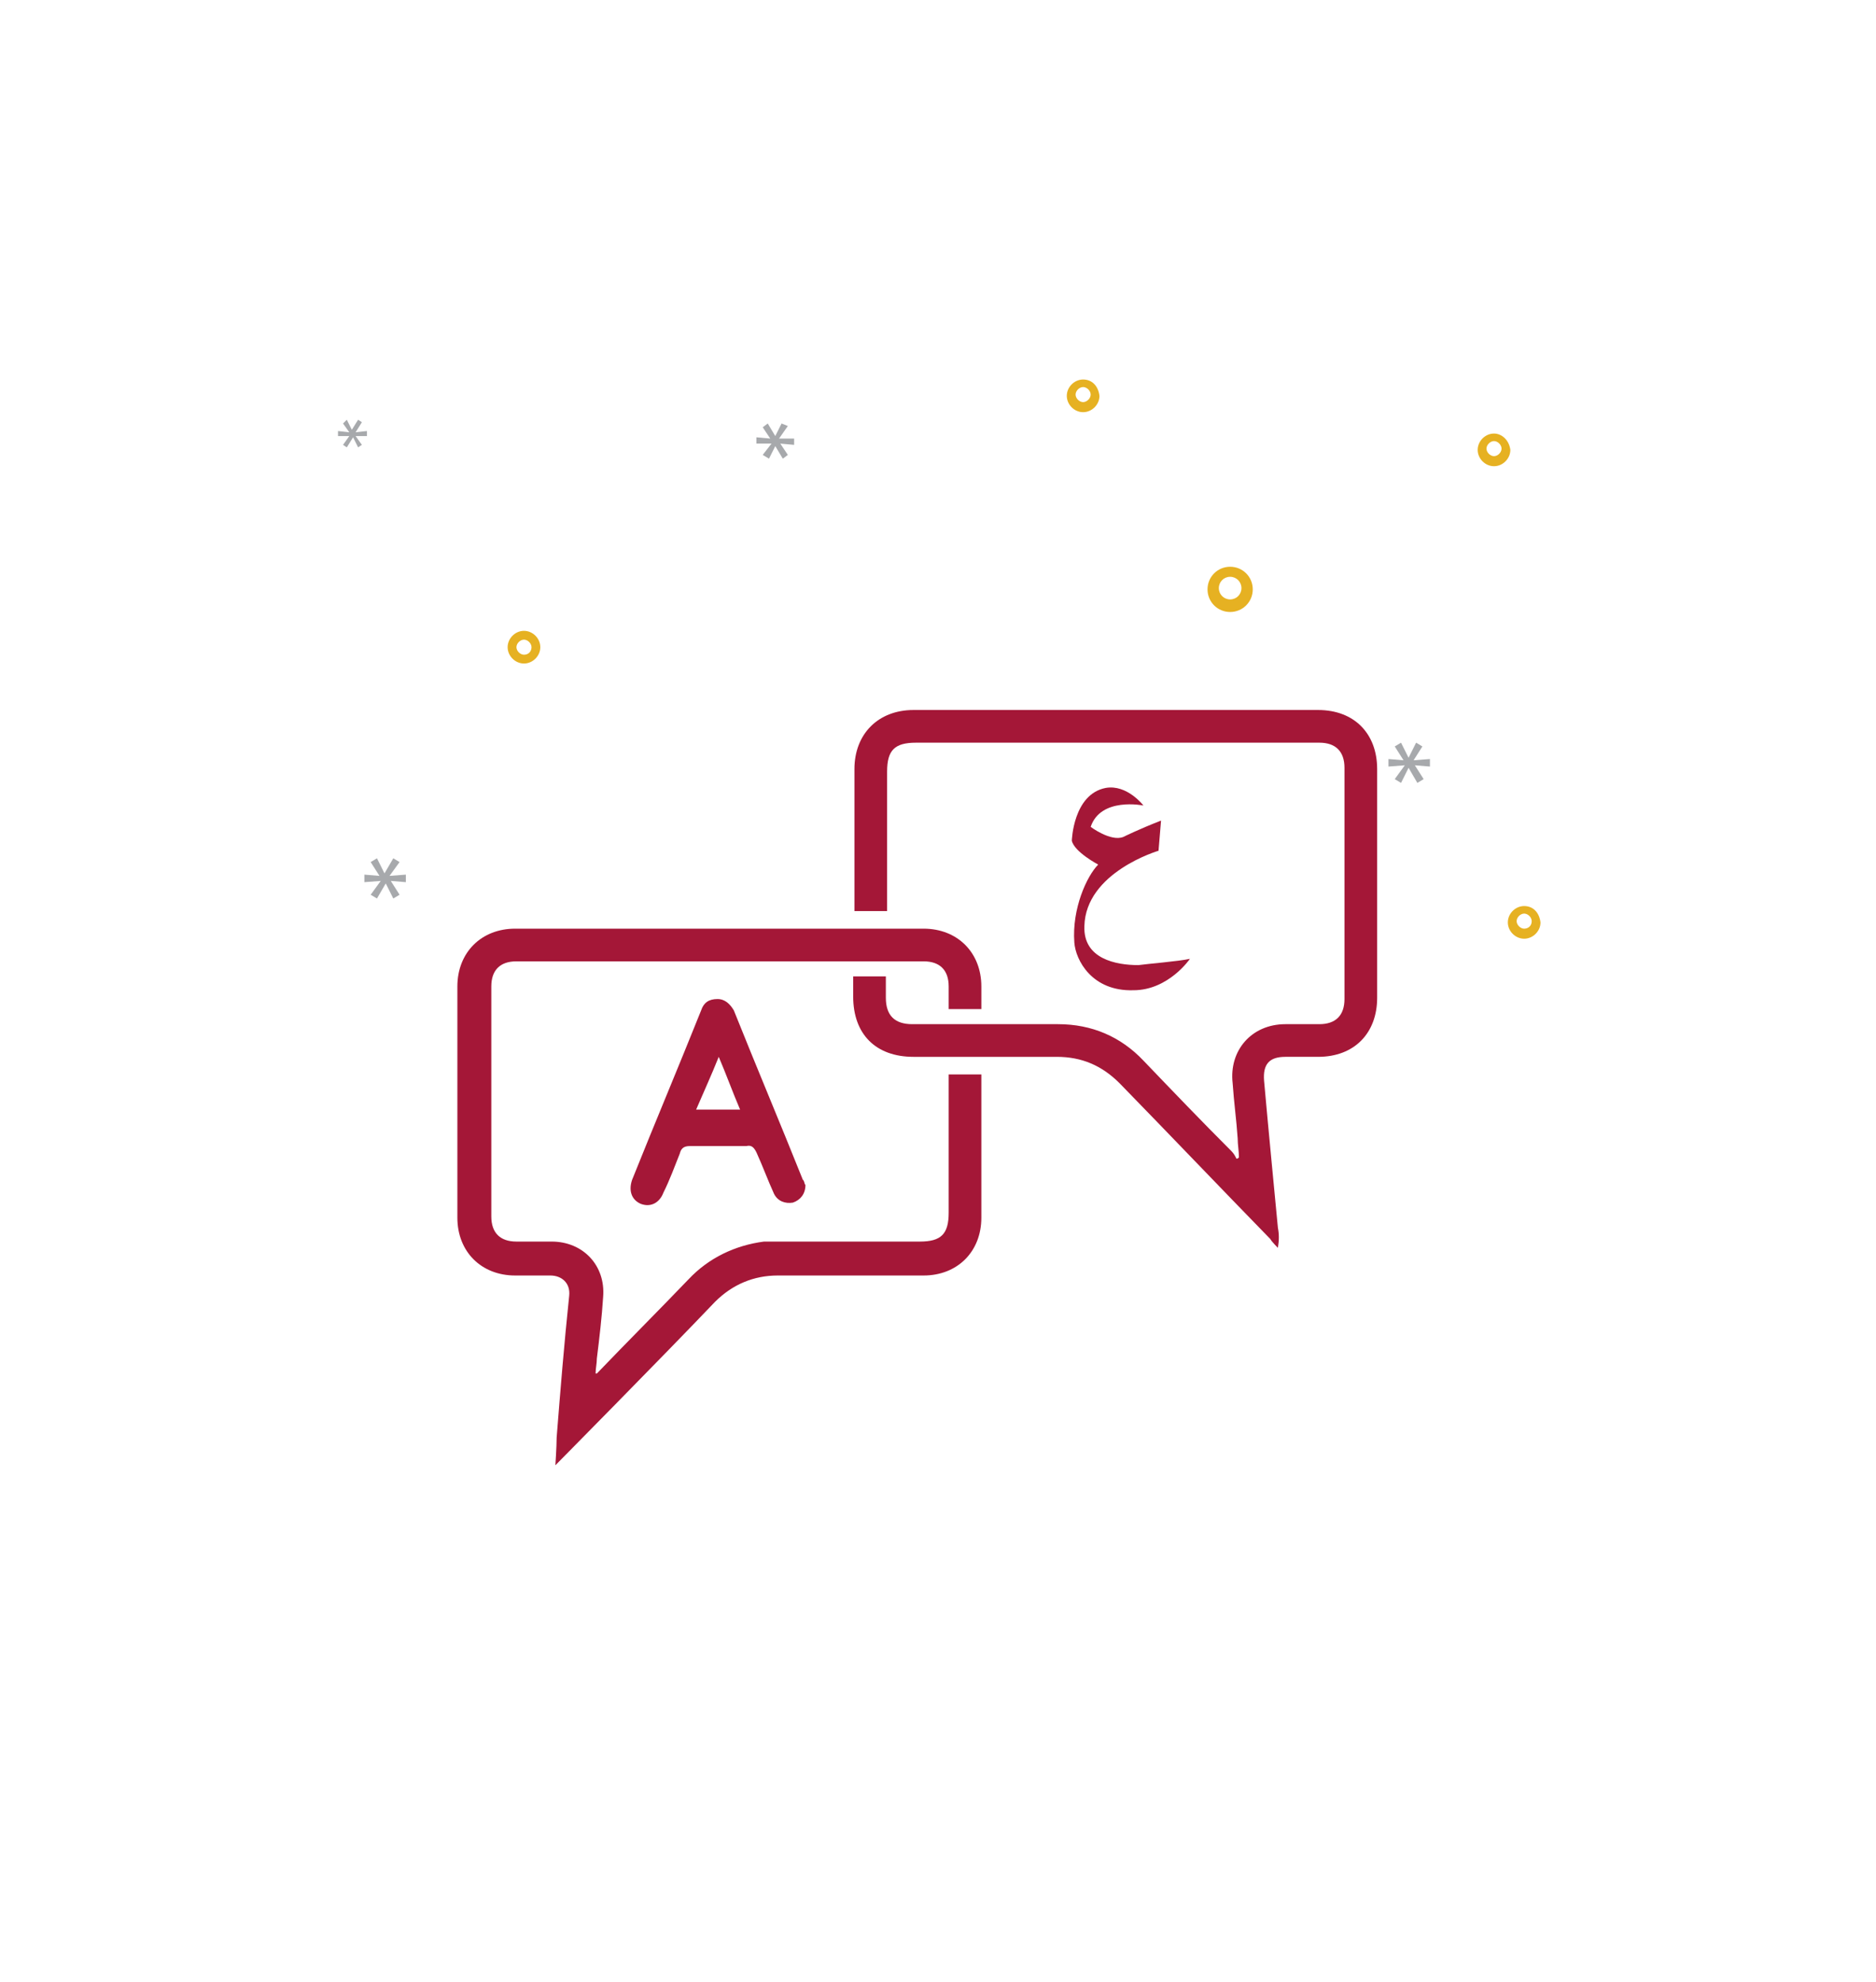 <?xml version="1.0" encoding="utf-8"?>
<svg id="Layer_1" xmlns="http://www.w3.org/2000/svg" viewBox="0 0 149.3 157.7" xml:space="preserve">
<style type="text/css">
	.st0 {
    fill: #A7A9AC;
  }

  .st26 {
    fill: #A41737;
  }

  .st28 {
    fill: #E6B122;
  }
</style>
  <g>
	  <g>
		<polygon class="st0" points="32.3,69.6 31,69.7 31.8,68.6 31.3,68.3 30.6,69.5 30,68.3 29.5,68.6 30.2,69.7 29,69.6 29,70.2
			30.3,70.1 29.5,71.2 30,71.5 30.7,70.3 31.3,71.5 31.8,71.2 31.1,70.1 32.3,70.2 		"/>
      <polygon class="st0" points="63.2,34.9 62,34.9 62.7,33.9 62.2,33.7 61.7,34.7 61.1,33.7 60.7,34 61.3,34.9 60.2,34.8 60.2,35.3
			61.4,35.3 60.7,36.2 61.2,36.5 61.7,35.5 62.3,36.5 62.7,36.2 62.1,35.3 63.2,35.4 		"/>
      <polygon class="st0" points="29.2,34.3 28.3,34.4 28.8,33.6 28.5,33.4 28,34.2 27.6,33.4 27.3,33.7 27.8,34.4 26.9,34.3
			26.9,34.7 27.8,34.7 27.3,35.4 27.6,35.6 28.1,34.8 28.5,35.6 28.8,35.4 28.3,34.7 29.2,34.7 		"/>
      <path class="st28" d="M97.9,45.1c-1,0-1.8,0.8-1.8,1.8c0,1,0.8,1.8,1.8,1.8c1,0,1.8-0.8,1.8-1.8C99.7,45.9,98.9,45.1,97.9,45.1z
			 M97.9,47.7c-0.5,0-0.9-0.4-0.9-0.9c0-0.5,0.4-0.9,0.9-0.9s0.9,0.4,0.9,0.9C98.8,47.3,98.4,47.7,97.9,47.7z"/>
      <path class="st28" d="M118.9,34.5c-0.7,0-1.3,0.6-1.3,1.3c0,0.7,0.6,1.3,1.3,1.3c0.7,0,1.3-0.6,1.3-1.3
			C120.1,35,119.5,34.5,118.9,34.5z M118.9,36.3c-0.3,0-0.6-0.3-0.6-0.6s0.3-0.6,0.6-0.6c0.3,0,0.6,0.3,0.6,0.6
			S119.2,36.3,118.9,36.3z"/>
      <path class="st28" d="M86.2,30.2c-0.7,0-1.3,0.6-1.3,1.3c0,0.7,0.6,1.3,1.3,1.3c0.7,0,1.3-0.6,1.3-1.3
			C87.4,30.7,86.9,30.2,86.2,30.2z M86.2,32c-0.3,0-0.6-0.3-0.6-0.6s0.3-0.6,0.6-0.6c0.3,0,0.6,0.3,0.6,0.6S86.5,32,86.2,32z"/>
      <path class="st28" d="M41.7,50.2c-0.7,0-1.3,0.6-1.3,1.3c0,0.7,0.6,1.3,1.3,1.3c0.7,0,1.3-0.6,1.3-1.3
			C43,50.8,42.4,50.2,41.7,50.2z M41.7,52.1c-0.3,0-0.6-0.3-0.6-0.6s0.3-0.6,0.6-0.6s0.6,0.3,0.6,0.6S42.1,52.1,41.7,52.1z"/>
      <path class="st28" d="M121.3,72.1c-0.7,0-1.3,0.6-1.3,1.3c0,0.7,0.6,1.3,1.3,1.3c0.7,0,1.3-0.6,1.3-1.3
			C122.5,72.6,122,72.1,121.3,72.1z M121.3,73.9c-0.3,0-0.6-0.3-0.6-0.6c0-0.3,0.3-0.6,0.6-0.6c0.3,0,0.6,0.3,0.6,0.6
			C121.9,73.7,121.6,73.9,121.3,73.9z"/>
      <polygon class="st0" points="113.8,60.4 112.5,60.5 113.2,59.4 112.7,59.1 112.1,60.3 111.5,59.1 111,59.4 111.7,60.5 110.5,60.4
			110.5,61 111.8,60.9 111,62 111.5,62.3 112.1,61.1 112.8,62.3 113.3,62 112.6,60.9 113.8,61 		"/>
	</g>
    <g>
		<path class="st26" d="M101.7,99.3c0,0-0.5-0.5-0.6-0.7c-4-4.1-8-8.3-12-12.4c-1.4-1.4-3-2.1-5-2.1c-3.8,0-7.6,0-11.4,0
			c-3,0-4.8-1.8-4.8-4.8c0-0.5,0-1,0-1.6h2.6c0,0.6,0,1.1,0,1.7c0,1.4,0.7,2.1,2.1,2.1c3.9,0,7.7,0,11.6,0c2.7,0,5,1,6.8,2.9
			c2.3,2.4,4.6,4.8,7,7.2c0.2,0.2,0.3,0.4,0.4,0.6c0.1,0,0.1,0,0.2-0.1c0-0.5-0.1-1-0.1-1.5c-0.1-1.5-0.3-2.9-0.4-4.4
			c-0.3-2.6,1.5-4.7,4.2-4.7c0.9,0,1.8,0,2.7,0c1.3,0,2-0.7,2-2c0-6.1,0-12.2,0-18.4c0-1.3-0.7-2-2-2c-1.8,0-3.6,0-5.5,0
			c-8.9,0-17.8,0-26.6,0c-1.7,0-2.3,0.6-2.3,2.3c0,3.4,0,6.8,0,10.3c0,0.2,0,0.5,0,0.8h-2.6c0-0.2,0-0.5,0-0.7c0-3.5,0-7.1,0-10.6
			c0-2.8,1.9-4.7,4.7-4.7c10.7,0,21.5,0,32.2,0c2.9,0,4.7,1.9,4.7,4.7c0,6.1,0,12.2,0,18.2c0,2.8-1.8,4.7-4.7,4.7
			c-0.9,0-1.7,0-2.6,0c-1.3,0-1.8,0.6-1.7,1.9c0.3,3.4,0.9,9.6,1.1,11.7C101.8,98.2,101.8,98.7,101.7,99.3L101.7,99.3z"/>
      <path class="st26" d="M47.5,109.3c2.4-2.5,4.9-5,7.3-7.5c1.6-1.7,3.7-2.7,6-3c0.3,0,0.5,0,0.8,0c3.9,0,7.7,0,11.6,0
			c1.7,0,2.3-0.6,2.3-2.3c0-3.4,0-6.9,0-10.3c0-0.2,0-0.4,0-0.7c0.9,0,1.7,0,2.6,0c0,0.2,0,0.5,0,0.7c0,3.6,0,7.1,0,10.7
			c0,2.7-1.9,4.6-4.6,4.6c-3.9,0-7.8,0-11.6,0c-1.9,0-3.6,0.7-5,2.1c-4,4.2-12.7,13-12.7,13s0.1-1.5,0.1-2.2c0.3-3.8,0.6-7.5,1-11.3
			c0.1-1-0.6-1.6-1.5-1.6c-0.9,0-1.9,0-2.8,0c-2.7,0-4.6-1.9-4.6-4.6c0-6.1,0-12.2,0-18.4c0-2.7,1.9-4.6,4.6-4.6
			c10.8,0,21.7,0,32.5,0c2.7,0,4.6,1.9,4.6,4.6c0,0.6,0,1.2,0,1.8c-0.9,0-1.7,0-2.6,0c0-0.6,0-1.2,0-1.8c0-1.3-0.7-2-2-2
			c-10.8,0-21.6,0-32.4,0c-1.3,0-2,0.7-2,2c0,6.1,0,12.2,0,18.3c0,1.3,0.7,2,2,2c0.9,0,1.9,0,2.8,0c2.5,0,4.3,1.9,4.1,4.4
			c-0.1,1.6-0.3,3.3-0.5,4.9c0,0.4-0.1,0.8-0.1,1.2C47.4,109.3,47.4,109.3,47.5,109.3z"/>
      <path class="st26" d="M64.1,94.3c0,0.7-0.4,1.2-1,1.4c-0.6,0.1-1.2-0.1-1.5-0.7c-0.5-1.1-0.9-2.2-1.4-3.3
			c-0.2-0.4-0.4-0.6-0.8-0.5c-1.5,0-3,0-4.5,0c-0.5,0-0.7,0.2-0.8,0.6c-0.4,1-0.8,2.1-1.3,3.1c-0.3,0.8-1,1.2-1.8,0.9
			c-0.7-0.3-1-1-0.7-1.9c1.8-4.5,3.7-9,5.5-13.5c0.2-0.6,0.6-0.9,1.3-0.9c0.6,0,1,0.4,1.3,0.9c1.8,4.5,3.7,9,5.5,13.5
			C64,93.9,64,94.2,64.1,94.3z M55.4,88.3c1.2,0,2.3,0,3.5,0c-0.6-1.4-1.1-2.8-1.7-4.2C56.6,85.6,56,86.9,55.4,88.3z"/>
	</g>
    <g>
		<path class="st26" d="M94.7,76.3c0,0-1.7,2.5-4.5,2.5c-3.3,0.1-4.6-2.4-4.7-3.8c-0.2-2.7,1-5.3,1.9-6.2c0,0-1.9-1-2.1-1.9
			c0,0,0.1-3.7,2.7-4.2c1.7-0.3,3,1.4,3,1.4s-3.4-0.7-4.2,1.7c0,0,1.6,1.2,2.6,0.8c0,0,1.2-0.6,3-1.3l-0.2,2.4c0,0-5.8,1.7-5.9,6
			c-0.1,2.6,2.5,3.1,4.3,3.1C91.3,76.7,93.8,76.5,94.7,76.3z"/>
	</g>
</g>
</svg>
